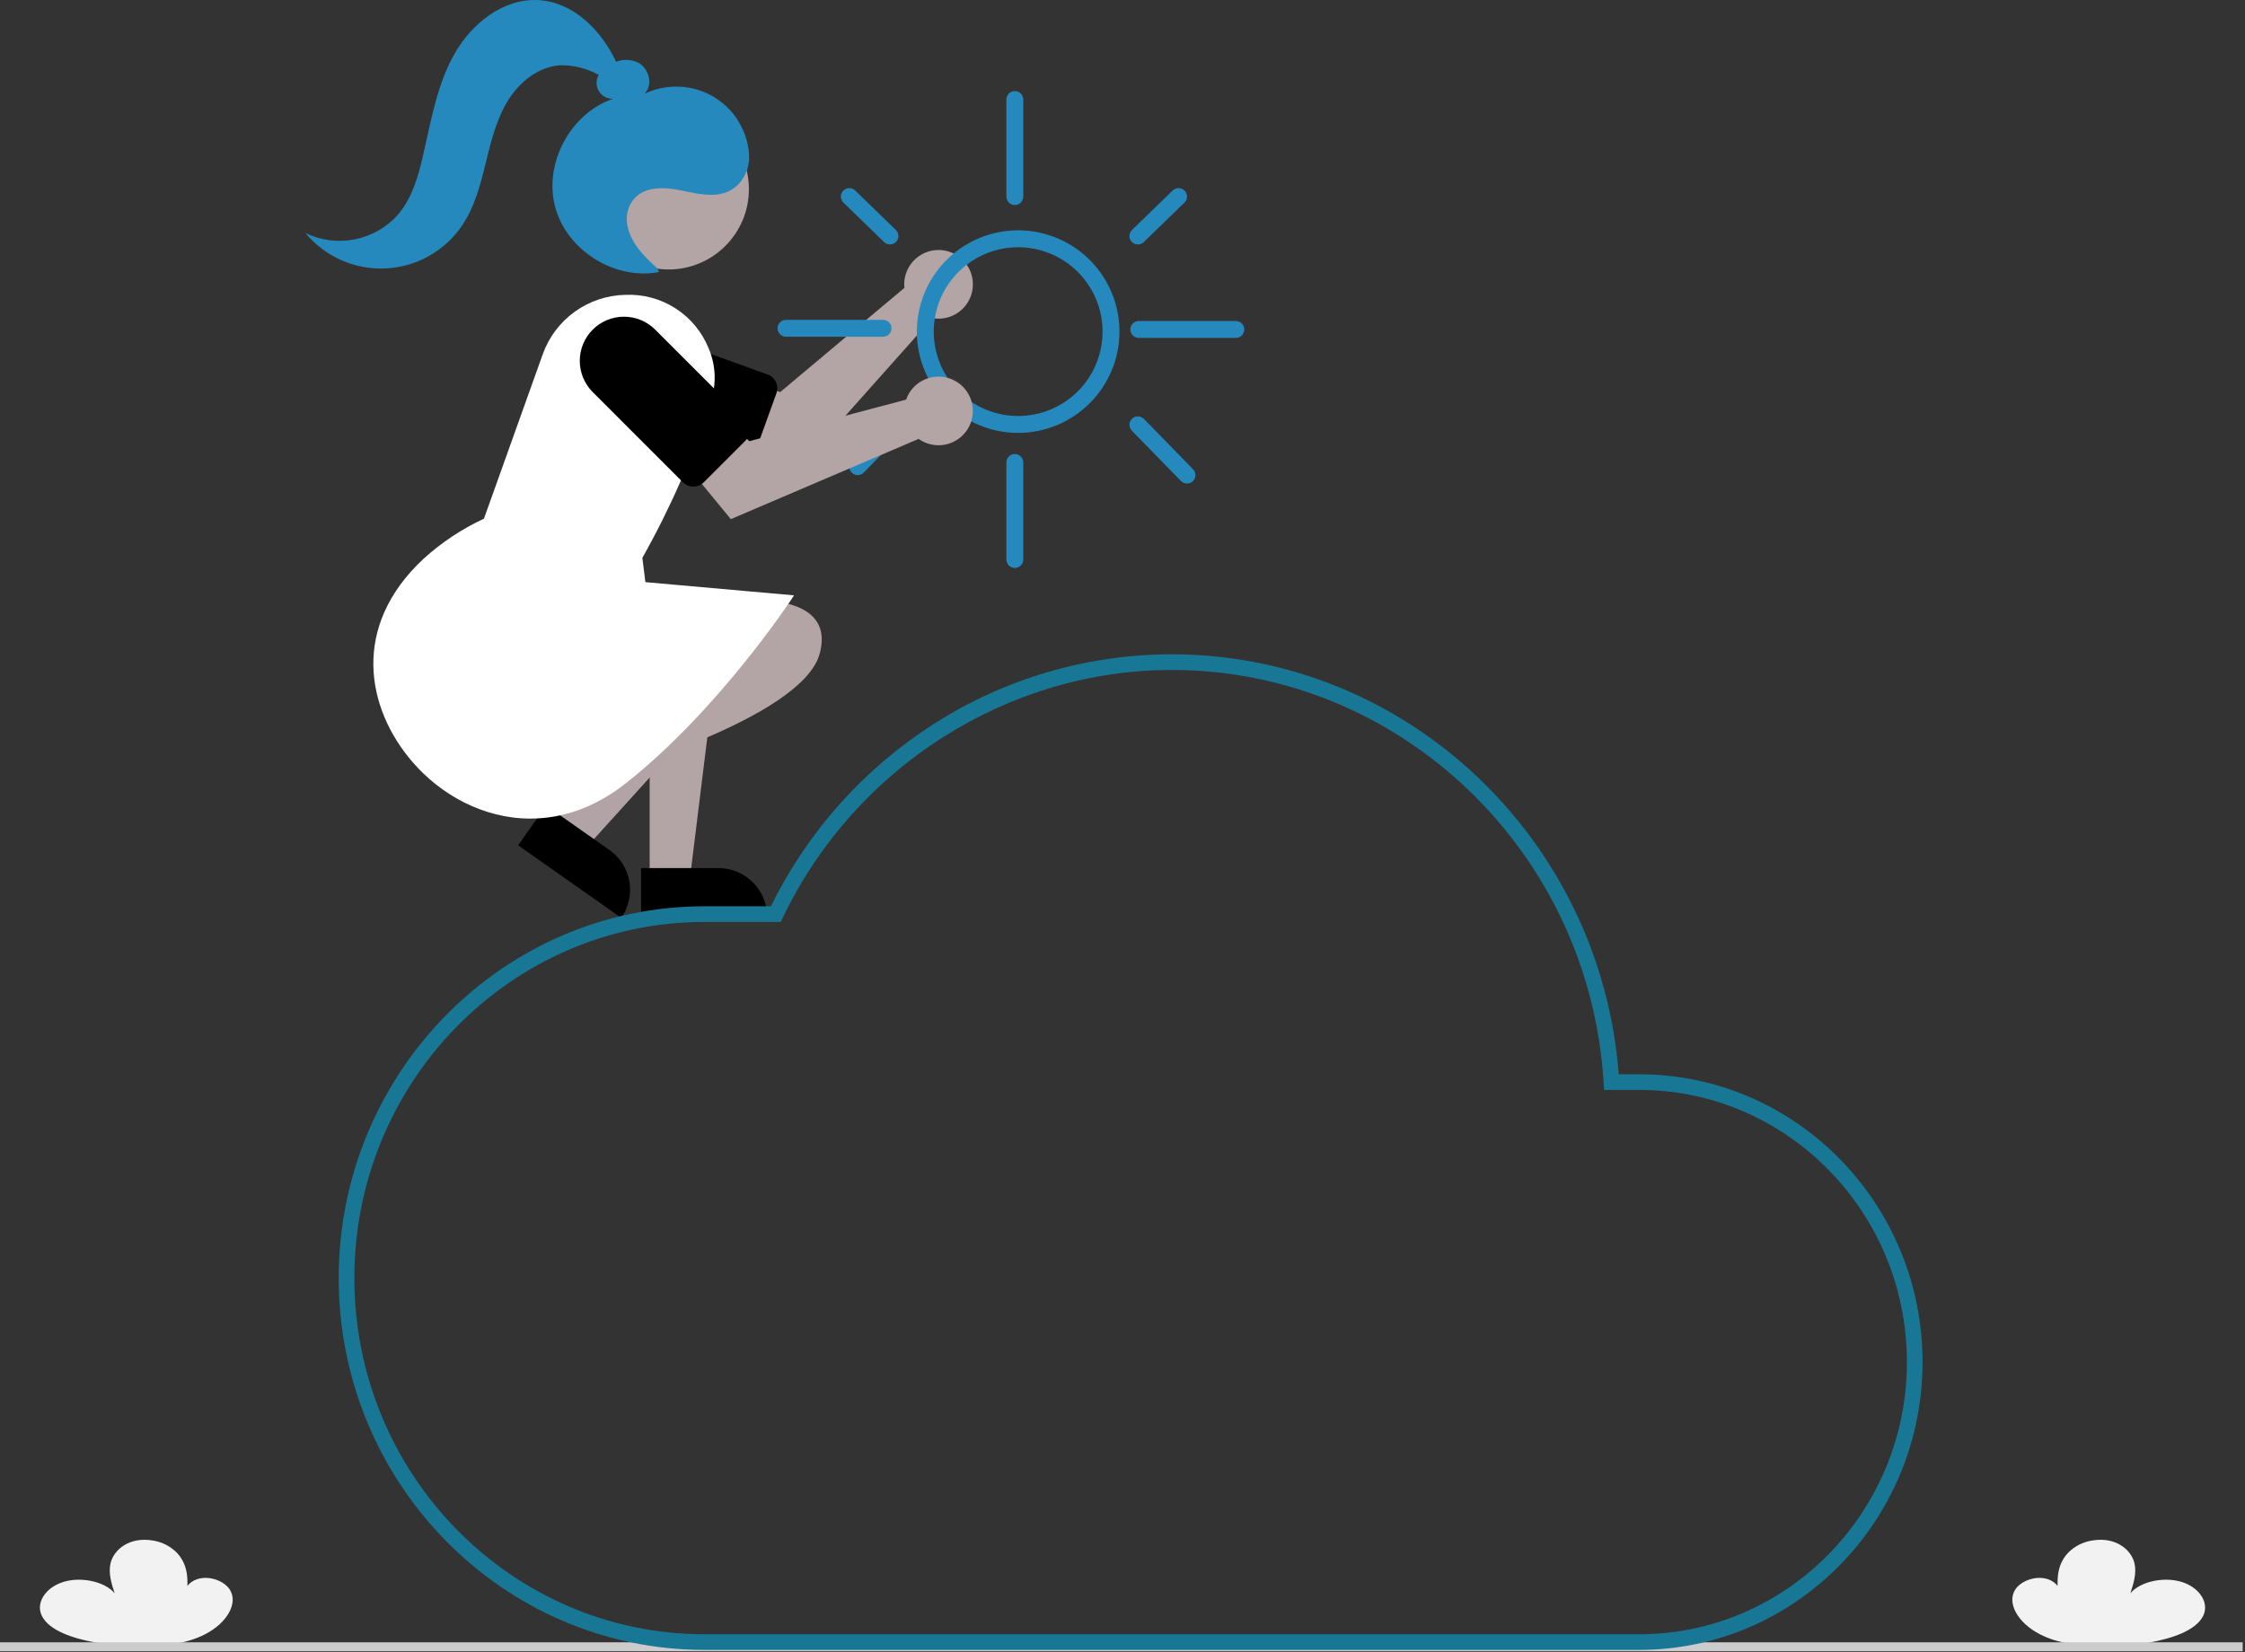 <svg width="860" height="633" viewBox="0 0 860 633" fill="none" xmlns="http://www.w3.org/2000/svg">
<rect x="0" y="0" width="860" height="633" fill="#333333" stroke="none"/>
<g clip-path="url(#clip0)">
<path d="M797.498 630.205C786.905 629.765 777.254 625.49 772.888 618.867C772.684 618.557 772.492 618.243 772.311 617.924C770.717 615.102 770.219 611.858 771.962 609.077C773.705 606.296 778.062 604.184 782.43 604.623C786.798 605.062 790.215 608.549 788.406 611.309C788.006 605.731 787.671 599.87 792.168 595.015C794.644 592.478 797.873 590.809 801.375 590.257C810.437 588.663 816.453 593.787 817.658 598.957C818.547 602.776 817.319 606.657 816.096 610.436C819.865 605.979 828.828 603.996 835.696 606.101C842.564 608.206 846.369 614.101 844.024 619.001C841.261 624.765 832.05 627.744 823.494 629.319C816.427 630.62 805.833 630.551 797.498 630.205Z" fill="#F2F2F2"/>
<path d="M62.509 630.205C73.102 629.765 82.753 625.49 87.118 618.867C87.323 618.557 87.515 618.243 87.695 617.924C89.289 615.102 89.787 611.858 88.044 609.077C86.301 606.296 81.944 604.184 77.576 604.623C73.208 605.062 69.79 608.549 71.6 611.309C72 605.731 72.335 599.87 67.838 595.015C65.363 592.478 62.133 590.809 58.632 590.257C49.57 588.663 43.554 593.787 42.349 598.957C41.46 602.776 42.688 606.657 43.911 610.436C40.142 605.979 31.179 603.996 24.311 606.101C17.443 608.206 13.637 614.101 15.983 619.001C18.746 624.765 27.957 627.744 36.513 629.319C43.58 630.62 54.173 630.551 62.509 630.205Z" fill="#F2F2F2"/>
<path d="M859.113 629.236H0V632.68H859.113V629.236Z" fill="#CCCCCC"/>
<path d="M346.402 108.211C346.368 108.904 346.389 109.599 346.464 110.288L298.852 150.246L284.652 145.105L274.093 165.519L305.136 180.295L357.188 121.884C359.816 122.361 362.527 122.026 364.961 120.925C367.394 119.823 369.435 118.007 370.811 115.717C372.187 113.428 372.833 110.773 372.664 108.108C372.495 105.442 371.518 102.89 369.864 100.793C368.209 98.696 365.956 97.152 363.402 96.367C360.849 95.582 358.117 95.593 355.57 96.398C353.023 97.203 350.782 98.764 349.144 100.874C347.506 102.985 346.549 105.543 346.401 108.21L346.402 108.211Z" fill="#B3A4A6"/>
<path d="M282.545 175.312L236.567 158.712C234.477 157.958 232.556 156.799 230.914 155.303C229.271 153.806 227.94 152 226.996 149.989C226.051 147.978 225.512 145.8 225.409 143.58C225.306 141.361 225.642 139.142 226.396 137.052C227.15 134.962 228.309 133.041 229.806 131.399C231.303 129.757 233.108 128.425 235.119 127.481C239.182 125.574 243.835 125.358 248.056 126.881L294.034 143.481C295.441 143.989 296.588 145.035 297.224 146.388C297.86 147.742 297.932 149.293 297.424 150.7L289.765 171.921C289.255 173.327 288.209 174.473 286.856 175.109C285.502 175.744 283.952 175.817 282.545 175.311L282.545 175.312Z" fill="black"/>
<path d="M248.872 336.987H264.238L271.548 277.717H248.87L248.872 336.987Z" fill="#B3A4A6"/>
<path d="M293.871 351.256L245.578 351.259L245.577 332.6L275.211 332.598C277.661 332.598 280.088 333.081 282.352 334.018C284.615 334.956 286.672 336.33 288.405 338.063C290.138 339.795 291.512 341.852 292.45 344.116C293.388 346.38 293.871 348.806 293.871 351.256V351.256Z" fill="black"/>
<path d="M210.896 317.136L223.466 325.974L263.537 281.695L244.986 268.652L210.896 317.136Z" fill="#B2A4A6"/>
<path d="M237.986 351.66L198.482 323.891L209.21 308.628L233.452 325.669C235.456 327.077 237.163 328.867 238.476 330.936C239.789 333.005 240.681 335.312 241.102 337.725C241.523 340.139 241.465 342.612 240.93 345.003C240.395 347.394 239.395 349.656 237.986 351.661V351.66Z" fill="black"/>
<path d="M282.495 230.221C282.495 230.221 320.842 225.697 313.959 250.58C307.076 275.463 230.382 296.954 230.382 296.954L282.495 230.221Z" fill="#B3A4A6"/>
<path d="M256.101 103.25C273.103 103.25 286.885 89.468 286.885 72.466C286.885 55.465 273.103 41.682 256.101 41.682C239.099 41.682 225.317 55.465 225.317 72.466C225.317 89.468 239.099 103.25 256.101 103.25Z" fill="#B3A4A6"/>
<path d="M157.928 291.859C140.411 271.459 134.282 240.159 162.216 214.123C169.115 207.851 176.927 202.663 185.384 198.737L207.896 135.774C210.234 129.199 214.522 123.493 220.188 119.418C225.854 115.342 232.627 113.092 239.605 112.966C246.379 112.674 253.078 114.486 258.781 118.154C264.484 121.822 268.912 127.165 271.456 133.45C274.205 139.845 274.52 147.024 272.34 153.634C265.638 174.504 256.836 194.641 246.071 213.734L247.235 223.047L304.142 228.105L303.611 228.968C303.334 229.418 275.483 271.853 239.853 300.02C227.67 309.65 215.073 313.642 203.183 313.641C185.154 313.645 168.756 304.466 157.928 291.859Z" fill="white"/>
<path d="M152.558 82.125C158.004 75.635 160.34 67.147 162.22 58.885C165.193 45.814 167.494 32.298 174.1 20.634C180.706 8.968 192.845 -0.697 206.23 0.039C219.539 0.771 230.298 11.478 236.009 23.66C237.392 23.124 238.872 22.883 240.353 22.955C241.835 23.026 243.284 23.408 244.609 24.075C248.725 26.329 250.264 32.736 246.838 35.944C250.442 34.229 254.366 33.29 258.356 33.191C262.346 33.092 266.312 33.833 269.997 35.367C274.735 37.385 278.825 40.67 281.817 44.861C284.808 49.053 286.586 53.988 286.954 59.124C287.097 61.209 286.811 63.301 286.113 65.271C285.415 67.24 284.32 69.045 282.896 70.574C276.99 76.654 268.636 74.558 261.208 73.008C254.192 71.546 245.647 71.15 241.694 77.835C240.137 80.621 239.7 83.896 240.475 86.991C241.989 93.664 246.93 98.312 251.723 102.761L252.507 104.217C235.583 107.517 217.107 95.959 212.663 79.298C208.219 62.637 218.503 43.416 234.825 37.858C233.738 37.893 232.662 37.637 231.708 37.117C230.753 36.596 229.955 35.83 229.396 34.897C228.837 33.965 228.538 32.899 228.529 31.812C228.52 30.725 228.802 29.655 229.345 28.713C224.828 26.181 219.717 24.904 214.54 25.014C206.109 25.567 198.813 31.568 194.425 38.789C190.037 46.01 188.05 54.389 186.038 62.596C184.026 70.803 181.848 79.165 177.156 86.196C173.907 91.063 169.564 95.103 164.476 97.994C159.388 100.885 153.695 102.547 147.85 102.847C142.006 103.147 136.173 102.076 130.815 99.721C125.458 97.366 120.725 93.791 116.995 89.282C122.89 92.141 129.56 92.989 135.982 91.696C142.405 90.404 148.228 87.042 152.558 82.125V82.125Z" fill="#2589BD"/>
<path d="M390.029 165.866C382.354 165.866 374.851 163.59 368.469 159.326C362.088 155.062 357.114 149.001 354.177 141.91C351.239 134.819 350.471 127.017 351.968 119.489C353.466 111.961 357.162 105.047 362.589 99.619C368.016 94.192 374.931 90.496 382.458 88.999C389.986 87.501 397.789 88.27 404.88 91.207C411.971 94.144 418.032 99.118 422.296 105.5C426.56 111.882 428.836 119.385 428.836 127.06C428.824 137.348 424.732 147.212 417.457 154.487C410.181 161.762 400.318 165.855 390.029 165.866ZM390.029 94.721C383.633 94.721 377.381 96.618 372.063 100.171C366.745 103.724 362.6 108.775 360.152 114.684C357.704 120.593 357.064 127.096 358.312 133.369C359.56 139.642 362.639 145.404 367.162 149.927C371.685 154.449 377.447 157.529 383.72 158.777C389.993 160.025 396.496 159.385 402.405 156.937C408.314 154.489 413.364 150.344 416.918 145.026C420.471 139.708 422.368 133.456 422.368 127.06C422.358 118.486 418.948 110.266 412.885 104.203C406.823 98.141 398.603 94.731 390.029 94.721Z" fill="#2589BD"/>
<path d="M388.756 78.552C387.898 78.552 387.075 78.211 386.469 77.604C385.863 76.998 385.522 76.175 385.522 75.318V38.128C385.522 37.27 385.862 36.448 386.469 35.841C387.075 35.235 387.898 34.894 388.756 34.894C389.613 34.894 390.436 35.235 391.042 35.841C391.649 36.448 391.99 37.27 391.99 38.128V75.318C391.989 76.175 391.649 76.998 391.042 77.604C390.436 78.211 389.613 78.552 388.756 78.552Z" fill="#2589BD"/>
<path d="M338.287 129.021H301.097C300.24 129.021 299.417 128.68 298.811 128.074C298.204 127.467 297.864 126.645 297.864 125.787C297.864 124.929 298.204 124.107 298.811 123.5C299.417 122.894 300.24 122.553 301.097 122.553H338.287C339.145 122.553 339.967 122.894 340.574 123.5C341.18 124.107 341.521 124.929 341.521 125.787C341.521 126.645 341.18 127.467 340.574 128.074C339.967 128.68 339.145 129.021 338.287 129.021Z" fill="#2589BD"/>
<path d="M473.424 129.468H436.234C435.376 129.468 434.554 129.127 433.947 128.521C433.341 127.914 433 127.092 433 126.234C433 125.376 433.341 124.554 433.947 123.947C434.554 123.341 435.376 123 436.234 123H473.424C474.281 123 475.104 123.341 475.71 123.947C476.317 124.554 476.657 125.376 476.657 126.234C476.657 127.092 476.317 127.914 475.71 128.521C475.104 129.127 474.281 129.468 473.424 129.468Z" fill="#2589BD"/>
<path d="M435.899 93.661C435.255 93.662 434.626 93.469 434.092 93.11C433.558 92.75 433.144 92.239 432.902 91.642C432.66 91.046 432.602 90.391 432.734 89.761C432.867 89.131 433.185 88.555 433.647 88.106L449.221 72.996C449.526 72.7 449.886 72.466 450.281 72.309C450.676 72.152 451.098 72.074 451.523 72.08C451.948 72.086 452.368 72.176 452.758 72.345C453.149 72.513 453.502 72.757 453.798 73.062C454.094 73.367 454.327 73.728 454.483 74.123C454.64 74.518 454.717 74.941 454.71 75.366C454.703 75.791 454.613 76.21 454.444 76.6C454.275 76.99 454.03 77.343 453.725 77.639L438.15 92.749C437.548 93.335 436.74 93.663 435.899 93.661V93.661Z" fill="#2589BD"/>
<path d="M340.926 93.661C340.085 93.663 339.277 93.335 338.674 92.749L323.1 77.639C322.794 77.343 322.55 76.99 322.381 76.6C322.211 76.21 322.121 75.791 322.114 75.366C322.107 74.941 322.184 74.518 322.341 74.123C322.497 73.728 322.73 73.367 323.026 73.062C323.322 72.757 323.676 72.513 324.066 72.345C324.456 72.176 324.876 72.086 325.301 72.08C325.726 72.074 326.148 72.152 326.543 72.309C326.938 72.466 327.299 72.7 327.603 72.996L343.177 88.106C343.639 88.555 343.957 89.131 344.09 89.761C344.223 90.391 344.165 91.046 343.923 91.642C343.681 92.239 343.266 92.75 342.733 93.11C342.199 93.469 341.569 93.662 340.926 93.661Z" fill="#2589BD"/>
<path d="M328.585 182.036C327.95 182.036 327.329 181.848 326.799 181.497C326.269 181.146 325.855 180.646 325.607 180.061C325.36 179.476 325.29 178.83 325.407 178.206C325.524 177.581 325.822 177.005 326.265 176.549L341.839 160.51C342.437 159.896 343.254 159.544 344.112 159.531C344.969 159.519 345.796 159.848 346.411 160.445C347.026 161.042 347.379 161.859 347.392 162.717C347.405 163.574 347.077 164.401 346.48 165.017L330.906 181.055C330.605 181.366 330.244 181.613 329.845 181.781C329.447 181.949 329.018 182.036 328.585 182.036Z" fill="#2589BD"/>
<path d="M454.707 185.27C454.275 185.27 453.848 185.184 453.451 185.017C453.053 184.849 452.693 184.603 452.393 184.294L433.585 165.022C433.287 164.718 433.053 164.358 432.895 163.964C432.736 163.57 432.657 163.148 432.662 162.723C432.667 162.298 432.756 161.878 432.923 161.487C433.091 161.097 433.333 160.743 433.637 160.446C433.942 160.149 434.301 159.915 434.696 159.758C435.091 159.6 435.512 159.522 435.937 159.527C436.362 159.533 436.782 159.622 437.172 159.79C437.563 159.958 437.916 160.201 438.213 160.505L457.021 179.778C457.465 180.233 457.766 180.809 457.884 181.434C458.003 182.059 457.934 182.706 457.687 183.292C457.44 183.878 457.025 184.379 456.495 184.73C455.965 185.082 455.343 185.27 454.707 185.27V185.27Z" fill="#2589BD"/>
<path d="M388.756 217.608C387.898 217.608 387.075 217.268 386.469 216.661C385.863 216.055 385.522 215.232 385.522 214.375V177.185C385.522 176.76 385.605 176.34 385.768 175.947C385.93 175.555 386.169 175.199 386.469 174.898C386.769 174.598 387.126 174.36 387.518 174.197C387.91 174.035 388.331 173.951 388.756 173.951C389.18 173.951 389.601 174.035 389.993 174.197C390.386 174.36 390.742 174.598 391.042 174.898C391.343 175.199 391.581 175.555 391.743 175.947C391.906 176.34 391.99 176.76 391.99 177.185V214.375C391.99 215.232 391.649 216.055 391.042 216.661C390.436 217.268 389.613 217.608 388.756 217.608Z" fill="#2589BD"/>
<path d="M347.945 151.202C347.62 151.815 347.344 152.452 347.119 153.108L287.036 169.041L276.369 158.352L258.134 172.341L279.953 198.911L351.896 168.163C354.073 169.712 356.669 170.562 359.34 170.599C362.011 170.636 364.63 169.859 366.849 168.371C369.067 166.884 370.781 164.756 371.76 162.271C372.74 159.786 372.941 157.062 372.335 154.46C371.728 151.858 370.345 149.503 368.367 147.707C366.39 145.911 363.913 144.76 361.265 144.406C358.617 144.052 355.924 144.513 353.545 145.727C351.165 146.941 349.212 148.85 347.944 151.201L347.945 151.202Z" fill="#B3A4A6"/>
<path d="M261.621 184.798L227.058 150.23C225.486 148.66 224.238 146.794 223.387 144.741C222.536 142.688 222.097 140.487 222.097 138.264C222.096 136.042 222.533 133.841 223.384 131.787C224.234 129.733 225.481 127.868 227.052 126.296C228.624 124.724 230.49 123.478 232.544 122.627C234.597 121.777 236.798 121.34 239.021 121.34C241.244 121.341 243.444 121.779 245.498 122.63C247.551 123.482 249.416 124.729 250.987 126.301L285.552 160.866C286.61 161.924 287.204 163.358 287.204 164.854C287.204 166.349 286.611 167.784 285.553 168.841L285.552 168.842L269.599 184.796C268.54 185.852 267.106 186.445 265.611 186.445C264.115 186.445 262.681 185.852 261.622 184.796L261.621 184.798Z" fill="black"/>
<path d="M627.927 632.155H269.844C192.593 632.155 129.744 568.248 129.744 489.697C129.744 411.146 192.593 347.24 269.844 347.24H295.319C309.334 318.664 330.931 294.488 357.751 277.351C384.964 259.952 416.586 250.702 448.886 250.692C538.478 250.692 613.154 321.144 620.104 411.605H627.927C687.785 411.605 736.484 461.074 736.484 521.88C736.484 582.685 687.785 632.155 627.927 632.155ZM269.844 353.24C195.901 353.24 135.744 414.454 135.744 489.697C135.744 564.94 195.901 626.155 269.844 626.155H627.927C684.477 626.155 730.484 579.377 730.484 521.88C730.484 464.382 684.477 417.605 627.927 417.605H614.482L614.31 414.787C608.904 326.136 536.241 256.692 448.886 256.692C385.982 256.692 327.503 293.921 299.903 351.536L299.087 353.24H269.844Z" fill="#187795"/>
</g>
<defs>
<clipPath id="clip0">
<rect width="859.113" height="632.68" fill="white"/>
</clipPath>
</defs>
</svg>
